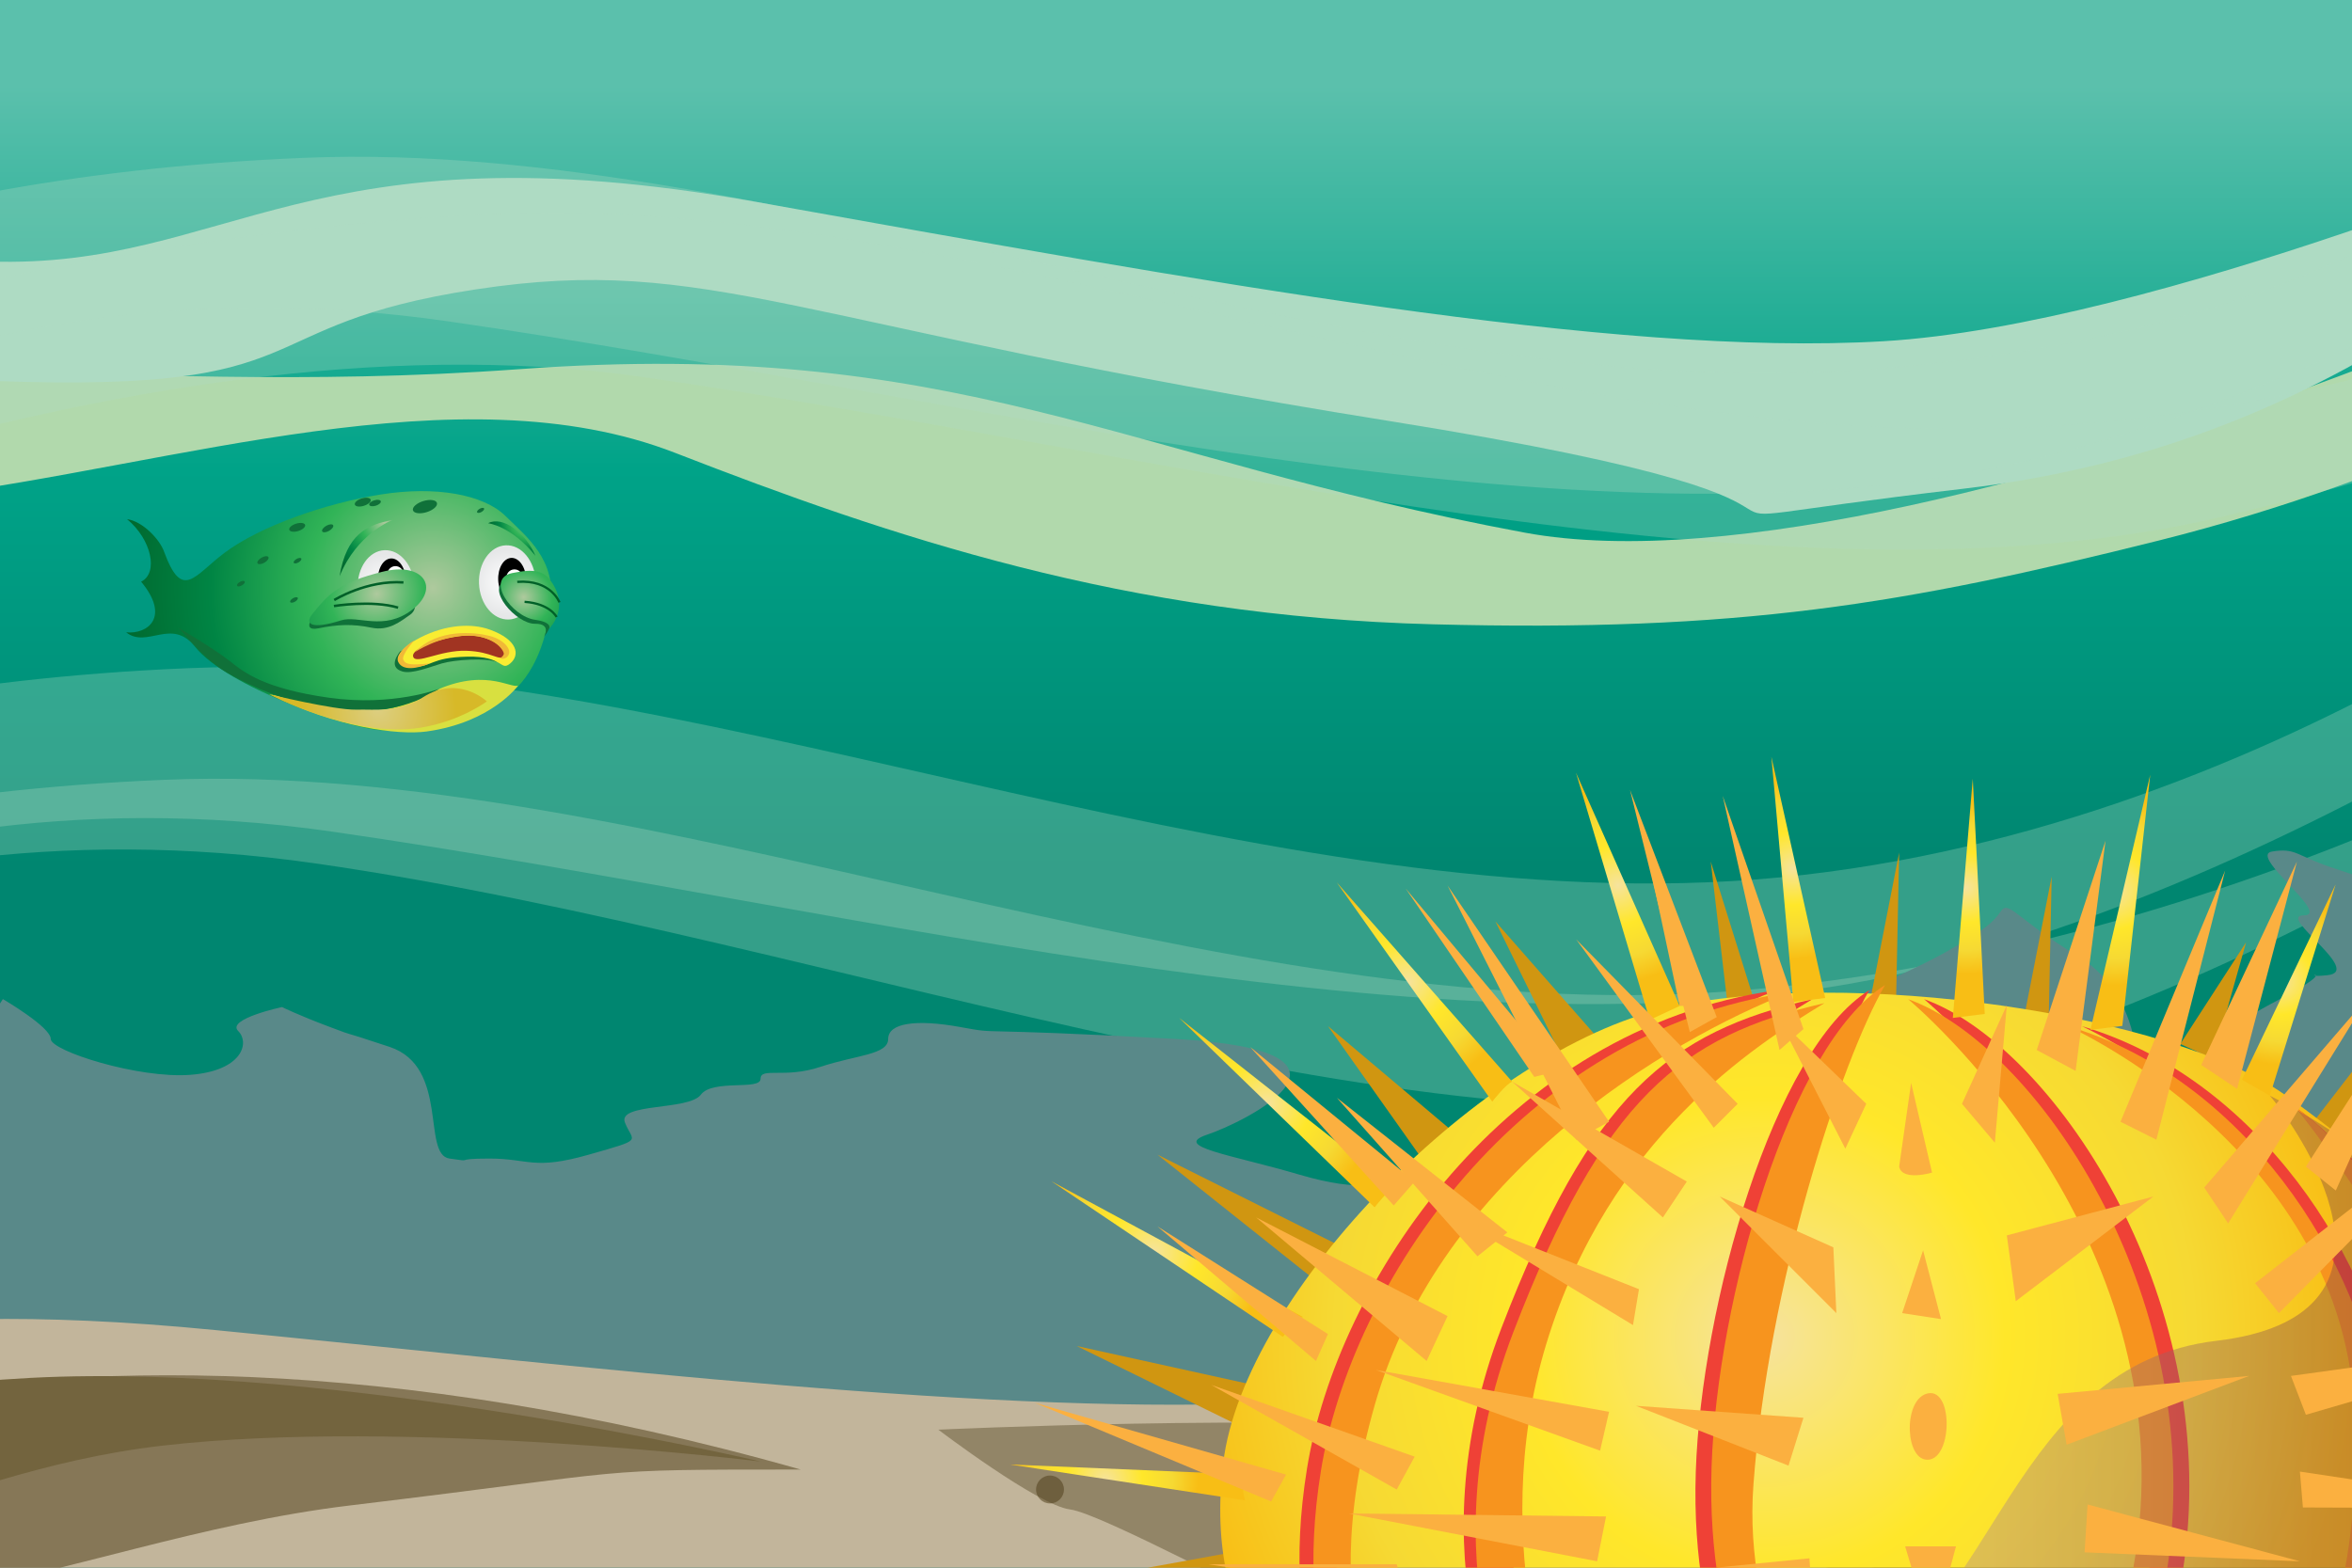<?xml version="1.0" encoding="utf-8"?>
<!-- Generator: Adobe Illustrator 16.0.0, SVG Export Plug-In . SVG Version: 6.00 Build 0)  -->
<!DOCTYPE svg PUBLIC "-//W3C//DTD SVG 1.1//EN" "http://www.w3.org/Graphics/SVG/1.1/DTD/svg11.dtd">
<svg version="1.1" id="Layer_1" xmlns="http://www.w3.org/2000/svg" xmlns:xlink="http://www.w3.org/1999/xlink" x="0px" y="0px"
	 width="1440px" height="960px" viewBox="0 0 1440 960" enable-background="new 0 0 1440 960" xml:space="preserve">
<rect x="0" y="0" width="1440" height="960" fill="#333333" stroke="none"/>
<g id="water">
	
		<linearGradient id="SVGID_1_" gradientUnits="userSpaceOnUse" x1="684.25" y1="-116.301" x2="684.25" y2="362.242" gradientTransform="matrix(1 0 0 1 0 169)">
		<stop  offset="0" style="stop-color:#5BC0AC"/>
		<stop  offset="0.49" style="stop-color:#00A388"/>
		<stop  offset="1" style="stop-color:#008670"/>
	</linearGradient>
	<rect x="-204.928" y="-207.73" fill="url(#SVGID_1_)" width="1778.357" height="1189.018"/>
</g>
<g id="SEA">
	<path fill="#B1D9AC" d="M1626.793,123.504c153.913-30.783-444.355,249.034-693.391,202.646
		C684.368,279.761,586.708,206.516,318.14,226.048c-268.564,19.532-424.823-31.74-529.809,56.155
		c-104.985,87.895-53.713,117.19-53.713,117.19s65.921-75.687,219.736-95.219c153.815-19.532,327.163-78.128,459.005-26.855
		c131.842,51.271,275.891,100.102,463.888,104.985c187.996,4.883,288.099-12.208,444.354-51.272
		c156.257-39.064,268.566-102.543,310.072-124.517S1614.585,125.945,1626.793,123.504z"/>
	<path fill="#AEDBC3" d="M1643.884,96.647c-87.895,29.298-192.88,173.348-441.914,202.646
		c-249.035,29.298,14.648,17.09-351.578-41.506c-366.228-58.597-415.058-102.544-559.105-80.57
		c-144.049,21.974-90.336,63.479-292.982,56.155c-202.646-7.324-295.423,51.272-314.955,61.039
		c-19.532,9.766,97.661-126.959,97.661-126.959s65.921-12.208,212.412-7.325c146.491,4.883,195.321-85.453,468.771-36.623
		c273.448,48.83,524.926,95.219,690.946,85.453c166.023-9.766,437.031-124.517,444.355-126.958
		C1604.819,79.557,1643.884,96.647,1643.884,96.647z"/>
	<path opacity="0.3" fill="#AEDBC3" enable-background="new    " d="M1680.506,106.413c0,0-100.102,129.4-415.057,153.815
		c-314.956,24.415-664.094-141.608-959.516-129.4C10.51,143.036-311.77,250.462-311.77,250.462v114.751
		c0,0,383.318-180.672,705.598-134.284c322.28,46.389,698.273,148.932,966.84,85.453
		c268.567-63.479,346.695-134.283,346.695-134.283L1680.506,106.413z"/>
	<path opacity="0.3" fill="#AEDBC3" enable-background="new    " d="M1560.872,72.232c0,0-100.104,129.4-415.058,153.815
		c-314.955,24.415-664.093-141.608-959.517-129.4S-248.29,199.19-248.29,199.19v114.751c0,0,200.204-163.581,522.484-117.192
		s698.273,148.933,966.839,85.453c268.564-63.48,534.69-268.566,534.69-268.566L1560.872,72.232z"/>
	<path opacity="0.3" fill="#AEDBC3" enable-background="new    " d="M1636.559,306.617c0,0-246.593,207.529-561.548,231.941
		c-314.955,24.416-664.092-141.605-959.515-129.397c-295.423,12.207-434.59,102.543-434.59,102.543v114.751
		c0,0,200.205-163.581,522.484-117.192c322.279,46.391,698.273,148.935,966.838,85.453
		c268.565-63.479,534.691-268.566,534.691-268.566L1636.559,306.617z"/>
	<path opacity="0.3" fill="#AEDBC3" enable-background="new    " d="M1636.559,418.927c0,0-261.242,163.581-576.195,187.997
		C745.407,631.339,396.27,465.316,100.847,477.524c-295.423,12.207-434.59,102.543-434.59,102.543l2.441,58.597
		c0,0,202.646-156.257,524.926-109.868c322.28,46.39,693.39,197.763,961.956,134.283c268.566-63.48,534.691-268.566,534.691-268.566
		L1636.559,418.927z"/>
</g>
<g id="bg_coral">
	<path fill="#598989" d="M1649.783,775.388c-46.391-4.883-58.596-58.596-75.688-65.921c-17.091-7.324-14.647-12.207-26.854-17.09
		c-12.208-4.884,19.531,31.739-17.091-17.091c-36.623-48.831-14.649-53.714-36.623-75.688
		c-21.976-21.974-2.441-39.062-12.208-46.389c-9.768-7.324-31.739-14.649-53.713-21.974c-21.976-7.325-21.976-12.207-36.623-9.768
		c-14.648,2.441,36.623,39.064,19.53,39.064c-17.091,0,36.623,34.181,14.649,36.622c-21.975,2.439,12.207-7.324-29.298,14.647
		c-41.506,21.976-48.831,31.739-48.831,31.739l-39.063,4.884c0,0,0-41.506-36.623-63.479
		c-36.622-21.976-41.506-34.184-46.389-26.857s-11.103,11.339-24.415,19.532c-31.74,19.532-61.038,26.856-73.246,41.506
		c-12.207,14.649-51.271,7.324-48.83,14.649c2.441,7.322,29.299,29.298-9.766,36.622c-39.065,7.323-53.713,2.44-90.336,24.416
		c-36.623,21.974-95.221,41.506-117.193,34.181c-21.973-7.324-24.415,2.439-65.92-9.768c-41.506-12.206-78.129-17.091-56.155-24.413
		c21.976-7.325,112.312-51.272-19.53-58.599c-131.844-7.325-104.985-2.439-131.844-7.324c-26.854-4.884-43.945-2.44-43.945,7.324
		c0,9.768-19.532,9.768-41.508,17.091c-21.974,7.324-36.622,0-36.622,7.324s-29.299,0-36.622,9.768
		c-7.323,9.767-51.271,4.884-46.39,17.091c4.883,12.208,12.208,9.767-21.974,19.531c-34.184,9.768-36.623,2.44-61.038,2.44
		s-7.325,2.441-24.415,0c-17.091-2.44,0-56.154-36.623-68.362c-36.623-12.207-17.09-4.883-36.623-12.207
		c-19.532-7.323-29.298-12.208-29.298-12.208s-34.182,7.324-26.857,14.649c7.325,7.324,2.441,24.415-29.298,26.856
		c-31.739,2.439-85.453-14.649-85.453-21.976S1.761,611.807,1.761,611.807s-53.713,83.014-61.038,87.896
		c-7.325,4.883-2.442,24.415-29.298,9.766c-26.857-14.646-7.325-53.713-21.974-58.596c-14.649-4.884-3.662-19.532-26.857-4.884
		c-23.194,14.647-45.796,46.808-56.155,53.714c-29.298,19.532-12.208-4.883-58.596,34.181
		c-46.389,39.064-70.804,83.014-70.804,83.014s-36.623,29.298-21.974,39.062s31.74,53.713,36.623,61.038
		c4.883,7.324,19.532,70.804,19.532,70.804l2002.042-34.182L1649.783,775.388z"/>
</g>
<g id="Ground">
	<path fill="#C2B59B" d="M-251.952,851.075c83.011-21.976,158.698-58.597,383.317-36.623
		c224.62,21.974,485.859,53.714,656.768,43.947c170.906-9.768,485.861-12.208,571.314,7.322
		c75.14,17.178,325.792-37.959,284.437-53.713c-2.019-0.769-25.608,294.478-34.182,305.189
		c-19.532,24.415-161.14,4.883-200.204,14.647c-39.064,9.768-603.054,41.506-830.115,36.622
		c-227.061-4.883-314.955-7.323-507.834-24.415c-192.88-17.091-268.566,29.298-295.423-12.207
		C-250.731,1090.344-251.952,851.075-251.952,851.075z"/>
	<path fill="#867757" d="M528.229,1161.225c-68.375-6.104-125.854,34.713-158.813-22.051c-56.763-3.662-86.742,30.596-73.726,13.513
		c39.064-51.271,519.302-125.82,541.276-128.264c21.975-2.443,305.189-83.012,417.499-80.57
		c112.312,2.442,272.229-9.767,278.333,65.921c6.104,75.688-115.973,108.647-128.18,114.752
		c-12.208,6.104-266.125,18.312-317.396,35.401C1035.946,1177.018,528.229,1161.225,528.229,1161.225z"/>
	<path fill="#867757" d="M-283.692,926.762c0,0,266.125-170.904,773.958-26.854c-134.281,0-92.775,0-275.891,21.974
		C31.263,943.854-116.448,1043.955-283.692,926.762z"/>
	<ellipse fill="#867757" cx="-48.086" cy="1020.76" rx="10.987" ry="6.104"/>
	<ellipse fill="#867757" cx="3.186" cy="1040.292" rx="3.662" ry="1.221"/>
	<circle fill="#867757" cx="-59.073" cy="1053.721" r="7.325"/>
	<circle fill="#867757" cx="-33.437" cy="1072.032" r="8.545"/>
	<circle fill="#867757" cx="642.863" cy="912.113" r="8.545"/>
	<circle fill="#867757" cx="1310.617" cy="893.802" r="8.545"/>
	<circle fill="#867757" cx="3.186" cy="1040.292" r="6.104"/>
	<circle fill="#867757" cx="1492.51" cy="898.685" r="3.662"/>
	<circle fill="#867757" cx="122.82" cy="1158.706" r="3.662"/>
	<circle fill="#867757" cx="-10.242" cy="1101.33" r="3.662"/>
	<circle fill="#867757" cx="157.001" cy="1092.785" r="3.662"/>
	<circle fill="#867757" cx="426.789" cy="981.696" r="3.663"/>
	<circle fill="#867757" cx="699.018" cy="965.826" r="3.662"/>
	<circle fill="#867757" cx="530.553" cy="1029.306" r="3.662"/>
	<circle fill="#867757" cx="1098.205" cy="919.438" r="3.662"/>
	<circle fill="#867757" cx="763.718" cy="908.45" r="3.662"/>
	<circle fill="#867757" cx="-172.603" cy="853.517" r="3.662"/>
	<circle fill="#867757" cx="-99.358" cy="836.426" r="3.662"/>
	<circle fill="#867757" cx="-51.748" cy="833.984" r="3.662"/>
	<circle fill="#867757" cx="1521.808" cy="876.711" r="6.104"/>
	<circle fill="#867757" cx="1527.301" cy="935.918" r="11.597"/>
	<path fill="#73643E" d="M-256.835,919.438c-6.905-3.451,87.895-65.921,275.891-75.688c187.997-9.766,446.795,51.271,446.795,51.271
		s-217.292-26.855-366.227-9.768C-49.307,902.347-129.876,982.917-256.835,919.438z"/>
	<path fill="#73643E" d="M1554.768,978.033c0,0-95.219-53.713-263.683-39.063c-168.465,14.648-434.59,87.896-505.394,97.66
		c-70.807,9.767-300.309,65.921-300.309,65.921s327.163-41.506,468.771-63.479c141.605-21.976,332.045-87.896,402.85-48.83
		c70.804,39.062,224.619,63.479,224.619,63.479L1554.768,978.033z"/>
	<path fill="#AEDBC3" d="M1924.658,992.683"/>
	<path opacity="0.4" fill="#4C3C1A" enable-background="new    " d="M574.5,875.49c0,0,207.529-9.769,329.604,0
		c122.076,9.766,312.516,17.091,344.256,12.207c31.737-4.883,336.929,70.805,336.929,70.805s107.427,31.739-2.441,39.062
		c-109.868,7.324-776.399-7.323-788.607-9.767c-12.207-2.439-119.636-61.038-139.166-63.479
		C635.539,921.879,574.5,875.49,574.5,875.49z"/>
</g>
<g id="UMA">
	<polygon fill="#D09611" points="756.257,871.861 659.212,824.254 767.244,848.058 	"/>
	<polygon fill="#D09611" points="758.088,972.569 673.86,965.244 754.427,950.597 	"/>
	<polygon fill="#D09611" points="796.54,1042.148 717.806,1053.135 792.879,1020.177 	"/>
	<polygon fill="#D09611" points="807.525,785.803 708.65,707.067 818.513,761.999 	"/>
	<polygon fill="#D09611" points="875.275,716.224 813.02,628.332 895.417,697.912 	"/>
	<polygon fill="#D09611" points="961.335,657.631 915.559,564.246 981.477,639.319 	"/>
	<polygon fill="#D09611" points="1058.38,621.01 1047.394,527.625 1074.859,615.516 	"/>
	<polygon fill="#D09611" points="1144.438,615.517 1162.749,522.132 1160.918,610.022 	"/>
	<polygon fill="#D09611" points="1237.822,630.165 1256.132,536.779 1254.301,624.67 	"/>
	<polygon fill="#D09611" points="1334.867,639.319 1375.15,577.062 1355.009,648.474 	"/>
	<polygon fill="#D09611" points="1413.602,690.589 1463.041,626.501 1433.744,703.405 	"/>
	<polygon fill="#D09611" points="1485.014,754.675 1549.1,707.067 1501.492,776.646 	"/>
	<polygon fill="#D09611" points="1534.451,831.579 1616.848,798.619 1550.931,853.551 	"/>
	<polygon fill="#D09611" points="1554.593,897.496 1653.47,890.172 1571.072,919.469 	"/>
	<polygon fill="#D09611" points="1550.931,957.92 1635.159,972.569 1549.1,983.555 	"/>
	<polygon fill="#D09611" points="1534.451,1014.682 1611.354,1049.473 1532.62,1040.316 	"/>
	
		<radialGradient id="SVGID_2_" cx="1080.352" cy="649.762" r="362.07" gradientTransform="matrix(1 0 0 1 0 169)" gradientUnits="userSpaceOnUse">
		<stop  offset="8.370500e-04" style="stop-color:#F6E39D"/>
		<stop  offset="0.406" style="stop-color:#FFE72A"/>
		<stop  offset="0.726" style="stop-color:#F6D933"/>
		<stop  offset="1" style="stop-color:#F8BE15"/>
	</radialGradient>
	<path fill="url(#SVGID_2_)" d="M1510.646,1071.445c0,0-172.118-9.154-285.645-10.985c-113.524-1.831-336.912,5.493-384.52-1.831
		c-47.608-7.324-104.369-58.593-91.554-162.963c12.817-104.37,159.304-252.685,270.995-278.319
		c111.693-25.634,309.446,3.662,379.025,53.103c69.58,49.438,181.272,144.65,170.287,261.84
		C1558.254,1049.474,1510.646,1071.445,1510.646,1071.445z"/>
	
		<radialGradient id="SVGID_3_" cx="2907.052" cy="665.881" r="66.663" gradientTransform="matrix(-0.894 -0.126 -0.14 0.99 2306.553 334.493)" gradientUnits="userSpaceOnUse">
		<stop  offset="8.370500e-04" style="stop-color:#AEC99D"/>
		<stop  offset="0.406" style="stop-color:#31B457"/>
		<stop  offset="0.97" style="stop-color:#008042"/>
	</radialGradient>
	<path fill="url(#SVGID_3_)" d="M-416.646,612.752c13.945-4.197,21.292-5.011,41,5.166c19.708,10.176,17.292,29.444-0.818,29.472
		c-18.108,0.027-22.589-17.36-30.976-21.011C-422.197,619.96-422.9,614.635-416.646,612.752z"/>
	<path fill="none" stroke="#006028" stroke-width="1.37" stroke-miterlimit="10" d="M-403.468,613.994
		c0,0,19.179,2.088,32.664,16.935"/>
	<path fill="none" stroke="#006028" stroke-width="1.37" stroke-miterlimit="10" d="M-405.531,616.785c0,0,16.81,11,24.379,24.396
		"/>
	
		<radialGradient id="SVGID_4_" cx="-457.543" cy="636.183" r="187.108" gradientTransform="matrix(0.99 0.14 -0.14 0.99 81.501 20.336)" gradientUnits="userSpaceOnUse">
		<stop  offset="8.370500e-04" style="stop-color:#AEC99D"/>
		<stop  offset="0.406" style="stop-color:#31B457"/>
		<stop  offset="0.726" style="stop-color:#008544"/>
		<stop  offset="1" style="stop-color:#006A30"/>
	</radialGradient>
	<path fill="url(#SVGID_4_)" d="M-428.603,659.448c0.778,0.108,24.032-7.319,37.173-49.882c8.209-26.589-6.63-42.974-17.542-58.395
		c-10.914-15.415-38.81-25.697-72.412-26.466c-33.599-0.774-75.693,5.677-100.229,17.937c-20.906,10.444-30.713,24.614-36.225-7.574
		c-1.353-7.896-9.748-20.483-18.601-23.272c12.413,14.694,13.142,35.756,1.582,39.058c13.812,24.446-1.797,32.416-14.537,28.771
		c10.899,12.324,28.953-4.239,39.91,16.414c14.075,26.531,82.869,66.639,104.868,70.934
		C-482.615,671.266-428.603,659.448-428.603,659.448z"/>
	<path fill="#D8E040" d="M-419.837,654.47c-4.939,1.288-19.187-15.791-55.266-4.62c-42.279,13.094-65.31-5.8-94.262-17.022
		c35.354,26.869,72.172,38.478,89.517,39.224C-439.729,673.767-419.837,654.47-419.837,654.47z"/>
	<path fill="#107139" d="M-448.633,535.912c0.235,1.939-2.979,3.916-7.177,4.426c-4.2,0.505-7.793-0.656-8.027-2.593
		c-0.232-1.938,2.981-3.92,7.179-4.422C-452.459,532.814-448.866,533.975-448.633,535.912z"/>
	<path fill="#107139" d="M-482.151,528.764c0.112,0.938-1.438,1.893-3.461,2.137c-2.027,0.244-3.76-0.314-3.873-1.25
		c-0.112-0.938,1.439-1.893,3.462-2.135C-483.999,527.27-482.266,527.832-482.151,528.764z"/>
	
		<ellipse transform="matrix(-0.993 0.12 -0.12 -0.993 -919.383 1109.562)" fill="#107139" cx="-493.004" cy="527.178" rx="5.064" ry="2.335"/>
	
		<ellipse transform="matrix(-0.993 0.12 -0.12 -0.993 -1002.29 1130.554)" fill="#107139" cx="-535.121" cy="535.155" rx="5.063" ry="2.336"/>
	
		<ellipse transform="matrix(-0.944 0.33 -0.33 -0.944 -826.856 1218.924)" fill="#107139" cx="-516.835" cy="539.316" rx="3.821" ry="1.764"/>
	
		<ellipse transform="matrix(-0.944 0.33 -0.33 -0.944 -905.21 1256.58)" fill="#107139" cx="-559.246" cy="551.469" rx="3.821" ry="1.763"/>
	<path fill="#107139" d="M-536.169,554.477c0.221,0.635-0.714,1.537-2.089,2.019s-2.668,0.354-2.889-0.274
		c-0.222-0.64,0.712-1.543,2.086-2.023C-537.686,553.716-536.39,553.843-536.169,554.477z"/>
	
		<ellipse transform="matrix(-0.944 0.33 -0.33 -0.944 -642.535 1199.463)" fill="#107139" cx="-423.178" cy="545.14" rx="2.427" ry="1.12"/>
	
		<ellipse transform="matrix(-0.944 0.329 -0.329 -0.944 -869.132 1304.35)" fill="#107139" cx="-545.041" cy="578.562" rx="2.636" ry="1.215"/>
	
		<ellipse transform="matrix(-0.944 0.33 -0.33 -0.944 -932.477 1284.425)" fill="#107139" cx="-575.372" cy="562.982" rx="2.637" ry="1.218"/>
	<path fill="#107139" d="M-467.446,647.789c0,0-29.824,5.729-67.332-6.696c-37.506-12.428-47.965-24.163-55.477-32.787
		c-7.958-9.136-30.518-28.802-27.237-25.415c2.421,2.498,10.071,19.118,22.801,30.646
		C-578.566,628.138-520.549,670.043-467.446,647.789z"/>
	
		<radialGradient id="SVGID_5_" cx="-493.805" cy="709.43" r="47.762" gradientTransform="matrix(0.99 0.14 -0.14 0.99 81.501 20.336)" gradientUnits="userSpaceOnUse">
		<stop  offset="0" style="stop-color:#DCCE80"/>
		<stop  offset="1" style="stop-color:#D7B928"/>
	</radialGradient>
	<path fill="url(#SVGID_5_)" d="M-570.53,632.354c0,0,46.074,36.087,87.689,36.766c24.654,0.4,42.449-8.56,42.449-8.56
		s-15.07-20.629-40.333-8.33c-17.32,4.697-25.961,1.104-39.144-1.02C-533.053,649.086-570.53,632.354-570.53,632.354z"/>
	
		<radialGradient id="SVGID_6_" cx="-411.988" cy="634.758" r="20.162" gradientTransform="matrix(0.99 0.14 -0.14 0.99 81.501 20.336)" gradientUnits="userSpaceOnUse">
		<stop  offset="0" style="stop-color:#FFFFFF"/>
		<stop  offset="1" style="stop-color:#E6E7E8"/>
	</radialGradient>
	<path fill="url(#SVGID_6_)" d="M-397.931,593.773c-1.748,12.393-10.835,21.359-20.298,20.024
		c-9.46-1.334-15.716-12.466-13.969-24.856c1.748-12.396,10.838-21.358,20.298-20.024
		C-402.438,570.251-396.184,581.379-397.931,593.773z"/>
	
		<ellipse transform="matrix(-0.99 -0.14 0.14 -0.99 -905.769 1135.295)" cx="-413.062" cy="599.418" rx="8.53" ry="13.162"/>
	<circle fill="#FFFFFF" cx="-410.497" cy="605.605" r="2.924"/>
	
		<radialGradient id="SVGID_7_" cx="-486.067" cy="634.756" r="20.161" gradientTransform="matrix(0.99 0.14 -0.14 0.99 81.501 20.336)" gradientUnits="userSpaceOnUse">
		<stop  offset="0" style="stop-color:#FFFFFF"/>
		<stop  offset="1" style="stop-color:#E6E7E8"/>
	</radialGradient>
	<path fill="url(#SVGID_7_)" d="M-471.288,583.43c-1.747,12.395-10.835,21.361-20.297,20.027
		c-9.463-1.334-15.714-12.467-13.966-24.858c1.748-12.395,10.832-21.358,20.295-20.023
		C-475.794,559.907-469.541,571.034-471.288,583.43z"/>
	
		<ellipse transform="matrix(-0.99 -0.14 0.14 -0.99 -1050.358 1101.982)" cx="-486.542" cy="587.817" rx="8.53" ry="13.159"/>
	<circle fill="#FFFFFF" cx="-484.365" cy="593.957" r="2.924"/>
	<path fill="#107139" d="M-556.397,595.513c13.033-0.628,25.308,8.499,13.917,10.594c-11.391,2.093-14.707,5.938-24.579,12.561
		c-8.853,5.938-9.965,2.91-16.528,1.369c-6.563-1.543-21.344-12.565-6.854-19.152C-575.951,594.295-556.397,595.513-556.397,595.513
		z"/>
	
		<radialGradient id="SVGID_8_" cx="-575.872" cy="666.352" r="66.668" gradientTransform="matrix(0.99 0.14 -0.14 0.99 81.501 20.336)" gradientUnits="userSpaceOnUse">
		<stop  offset="8.370500e-04" style="stop-color:#AEC99D"/>
		<stop  offset="0.406" style="stop-color:#31B457"/>
		<stop  offset="0.97" style="stop-color:#008042"/>
	</radialGradient>
	<path fill="url(#SVGID_8_)" d="M-543.364,594.885c-13.653-8.09-21.255-11.011-45.244-6.997
		c-23.99,4.016-27.028,23.195-7.717,28.501s29.158-10.064,39.169-11.121C-539.542,603.413-537.24,598.512-543.364,594.885z"/>
	<path fill="none" stroke="#006028" stroke-width="1.442" stroke-miterlimit="10" d="M-557.784,592.234
		c0,0-21.069-3.588-39.781,6.719"/>
	<path fill="none" stroke="#006028" stroke-width="1.442" stroke-miterlimit="10" d="M-556.397,595.513
		c0,0-21.138,5.648-33.118,16.288"/>
	<path fill="#F9ED32" d="M-443.378,609.291c-8.841-1.004-29.181,21.158-7.636,25.737
		C-429.469,639.607-420.93,611.84-443.378,609.291z"/>
	<path fill="#A13422" d="M-441.724,617.229c-7.935-0.909-21.13,9.968-8.694,13.568C-437.981,634.4-429.896,618.589-441.724,617.229z
		"/>
	<path fill="#F1B937" d="M-436.021,620.5c0,0-1.689-3.32-5.703-3.271c-4.013,0.053-10.957,3.388-13.323,7.062
		C-448.679,614.092-436.3,609.364-436.021,620.5z"/>
	<path fill="#F1B937" d="M-455.323,615.312c0,0-9.864,10.938-2.905,16.231c6.958,5.297,21.929,1.86,21.929,1.86
		s-14.463,8.965-23.998-0.304C-467.345,626.253-455.323,615.312-455.323,615.312z"/>
	<path fill="#107139" d="M-452.951,637.837c0,0-13.433-5.283-8.792-16.342C-467.302,625.951-463.528,636.346-452.951,637.837z"/>
	
		<radialGradient id="SVGID_9_" cx="-484.979" cy="595.151" r="36.011" gradientTransform="matrix(0.99 0.14 -0.14 0.99 81.501 20.336)" gradientUnits="userSpaceOnUse">
		<stop  offset="8.370500e-04" style="stop-color:#AEC99D"/>
		<stop  offset="0.406" style="stop-color:#31B457"/>
		<stop  offset="0.726" style="stop-color:#008544"/>
		<stop  offset="1" style="stop-color:#006A30"/>
	</radialGradient>
	<path fill="url(#SVGID_9_)" d="M-477.253,541.332c-15.71-0.059-29.169,3.592-37.844,27.949
		C-500.034,545.518-477.253,541.332-477.253,541.332z"/>
	
		<radialGradient id="SVGID_10_" cx="-397.889" cy="598.057" r="24.18" gradientTransform="matrix(0.99 0.14 -0.14 0.99 81.501 20.336)" gradientUnits="userSpaceOnUse">
		<stop  offset="8.370500e-04" style="stop-color:#AEC99D"/>
		<stop  offset="0.406" style="stop-color:#31B457"/>
		<stop  offset="0.726" style="stop-color:#008544"/>
		<stop  offset="1" style="stop-color:#006A30"/>
	</radialGradient>
	<path fill="url(#SVGID_10_)" d="M-420.129,553.701c0,0,13.602,4.076,24.861,24.771
		C-398.662,563.201-410.769,550.707-420.129,553.701z"/>
	
		<radialGradient id="SVGID_11_" cx="-493.063" cy="644.862" r="0" gradientTransform="matrix(0.99 0.14 -0.14 0.99 81.501 20.336)" gradientUnits="userSpaceOnUse">
		<stop  offset="8.370500e-04" style="stop-color:#AEC99D"/>
		<stop  offset="0.406" style="stop-color:#31B457"/>
		<stop  offset="0.726" style="stop-color:#008544"/>
		<stop  offset="1" style="stop-color:#006A30"/>
	</radialGradient>
	<path fill="url(#SVGID_11_)" d="M-496.76,590.053"/>
	<path fill="#EF4136" d="M824.006,1062.291c0,0-42.114-49.439-23.804-162.964c18.31-113.524,120.849-269.162,287.474-292.966
		c-75.073,29.296-214.23,111.691-254.516,252.684s14.646,203.246,14.646,203.246H824.006z"/>
	<path fill="#F7941E" d="M832.551,1063.512c0,0-42.111-49.438-23.804-162.964c18.311-113.522,120.849-269.162,287.474-292.966
		c-75.07,29.296-214.229,111.693-254.515,252.684c-40.284,140.991,14.646,203.246,14.646,203.246H832.551L832.551,1063.512z"/>
	<path fill="#EF4136" d="M924.713,1060.46c0,0-60.425-104.37-5.493-247.19c54.934-142.82,102.539-181.271,190.431-201.413
		c-42.113,25.634-131.836,82.396-170.287,208.737c-38.453,126.342,10.984,239.866,10.984,239.866H924.713L924.713,1060.46z"/>
	<path fill="#F7941E" d="M932.038,1062.901c0,0-60.426-104.37-5.494-247.191c54.933-142.821,102.539-181.271,190.429-201.414
		c-42.111,25.634-131.836,82.397-170.287,208.739c-38.449,126.341,10.986,239.866,10.986,239.866H932.038z"/>
	<path fill="#EF4136" d="M1076.691,1063.52c0,0-42.116-52.496-38.454-162.359c3.398-101.989,47.606-258.176,106.2-294.797
		c-27.467,47.605-71.41,183.104-80.565,305.784c-6.682,89.547,36.52,150.669,36.52,150.669L1076.691,1063.52z"/>
	<path fill="#F7941E" d="M1086.354,1060.373c0,0-42.114-52.497-38.451-162.36c3.397-101.987,47.605-258.176,106.199-294.798
		c-27.467,47.607-71.41,183.104-80.564,305.784c-6.684,89.547,40.284,155.036,40.284,155.036L1086.354,1060.373z"/>
	<path fill="#EF4136" d="M1178.007,611.854c0,0,170.289,140.99,139.161,340.573c-13.962,89.515-45.776,111.693-45.776,111.693
		l38.451-1.83c0,0,16.479-25.635,27.465-106.201C1359.84,790.842,1254.91,639.32,1178.007,611.854z"/>
	<path fill="#F7941E" d="M1168.241,611.854c0,0,170.288,140.99,139.16,340.573c-13.962,89.515-45.776,111.693-45.776,111.693
		l38.452-1.83c0,0,16.479-25.635,27.464-106.201C1350.074,790.842,1245.145,639.32,1168.241,611.854z"/>
	<path fill="#EF4136" d="M1274.442,628.334c0,0,170.823,76.322,175.778,239.866c3.662,120.85-29.297,159.3-49.438,195.921
		c31.127,0,36.62,1.831,36.62,1.831s40.28-104.368,29.297-199.583C1455.717,771.155,1380.645,659.462,1274.442,628.334z"/>
	<path fill="#F7941E" d="M1265.896,628.334c0,0,170.823,76.322,175.779,239.866c3.662,120.85-29.297,159.3-49.438,195.921
		c31.127,0,36.62,1.831,36.62,1.831s40.281-104.368,29.297-199.583C1447.171,771.155,1372.098,659.462,1265.896,628.334z"/>
	<path fill="#EF4136" d="M1405.58,678.276c0,0,133.672,156.268,124.517,258.806c-9.155,102.539-53.101,135.497-53.101,135.497
		l27.466-3.661c0,0,34.952-29.424,43.944-137.329C1555.73,843.699,1449.525,707.573,1405.58,678.276z"/>
	<path fill="#F7941E" d="M1405.58,678.276c0,0,123.906,152.604,114.75,255.144c-9.155,102.539-53.1,135.497-53.1,135.497
		l27.465-3.661c0,0,34.953-29.424,43.943-137.329C1545.965,840.037,1449.525,707.573,1405.58,678.276z"/>
	
		<radialGradient id="SVGID_12_" cx="990.595" cy="373.052" r="59.631" gradientTransform="matrix(1 0 0 1 0 169)" gradientUnits="userSpaceOnUse">
		<stop  offset="8.370500e-04" style="stop-color:#F6E39D"/>
		<stop  offset="0.406" style="stop-color:#FFE72A"/>
		<stop  offset="0.726" style="stop-color:#F6D933"/>
		<stop  offset="1" style="stop-color:#F8BE15"/>
	</radialGradient>
	<polygon fill="url(#SVGID_12_)" points="1028.367,616.018 964.887,473.188 1010.056,624.562 	"/>
	
		<radialGradient id="SVGID_13_" cx="1097.87" cy="362.731" r="55.305" gradientTransform="matrix(1 0 0 1 0 169)" gradientUnits="userSpaceOnUse">
		<stop  offset="8.370500e-04" style="stop-color:#F6E39D"/>
		<stop  offset="0.406" style="stop-color:#FFE72A"/>
		<stop  offset="0.726" style="stop-color:#F6D933"/>
		<stop  offset="1" style="stop-color:#F8BE15"/>
	</radialGradient>
	<polygon fill="url(#SVGID_13_)" points="1117.482,611.135 1084.521,463.423 1097.949,613.576 	"/>
	
		<radialGradient id="SVGID_14_" cx="1203.521" cy="374.493" r="53.023" gradientTransform="matrix(1 0 0 1 0 169)" gradientUnits="userSpaceOnUse">
		<stop  offset="8.370500e-04" style="stop-color:#F6E39D"/>
		<stop  offset="0.406" style="stop-color:#FFE72A"/>
		<stop  offset="0.726" style="stop-color:#F6D933"/>
		<stop  offset="1" style="stop-color:#F8BE15"/>
	</radialGradient>
	<polygon fill="url(#SVGID_14_)" points="1215.143,620.9 1207.818,476.852 1195.61,623.342 	"/>
	
		<radialGradient id="SVGID_15_" cx="1294.675" cy="376.494" r="57.771" gradientTransform="matrix(1 0 0 1 0 169)" gradientUnits="userSpaceOnUse">
		<stop  offset="8.370500e-04" style="stop-color:#F6E39D"/>
		<stop  offset="0.406" style="stop-color:#FFE72A"/>
		<stop  offset="0.726" style="stop-color:#F6D933"/>
		<stop  offset="1" style="stop-color:#F8BE15"/>
	</radialGradient>
	<polygon fill="url(#SVGID_15_)" points="1299.375,628.225 1316.465,474.41 1279.843,630.667 	"/>
	
		<radialGradient id="SVGID_16_" cx="1395.856" cy="431.418" r="51.493" gradientTransform="matrix(1 0 0 1 0 169)" gradientUnits="userSpaceOnUse">
		<stop  offset="8.370500e-04" style="stop-color:#F6E39D"/>
		<stop  offset="0.406" style="stop-color:#FFE72A"/>
		<stop  offset="0.726" style="stop-color:#F6D933"/>
		<stop  offset="1" style="stop-color:#F8BE15"/>
	</radialGradient>
	<polygon fill="url(#SVGID_16_)" points="1389.711,670.951 1429.996,541.551 1372.62,661.186 	"/>
	
		<radialGradient id="SVGID_17_" cx="1478.173" cy="503.102" r="46.783" gradientTransform="matrix(1 0 0 1 0 169)" gradientUnits="userSpaceOnUse">
		<stop  offset="8.370500e-04" style="stop-color:#F6E39D"/>
		<stop  offset="0.406" style="stop-color:#FFE72A"/>
		<stop  offset="0.726" style="stop-color:#F6D933"/>
		<stop  offset="1" style="stop-color:#F8BE15"/>
	</radialGradient>
	<polygon fill="url(#SVGID_17_)" points="1469.061,731.989 1516.67,622.121 1451.97,722.224 	"/>
	
		<radialGradient id="SVGID_18_" cx="1553.254" cy="586.109" r="49.405" gradientTransform="matrix(1 0 0 1 0 169)" gradientUnits="userSpaceOnUse">
		<stop  offset="8.370500e-04" style="stop-color:#F6E39D"/>
		<stop  offset="0.406" style="stop-color:#FFE72A"/>
		<stop  offset="0.726" style="stop-color:#F6D933"/>
		<stop  offset="1" style="stop-color:#F8BE15"/>
	</radialGradient>
	<polygon fill="url(#SVGID_18_)" points="1533.76,807.677 1607.006,711.236 1516.67,797.91 	"/>
	
		<radialGradient id="SVGID_19_" cx="1610.379" cy="679.317" r="58.036" gradientTransform="matrix(1 0 0 1 0 169)" gradientUnits="userSpaceOnUse">
		<stop  offset="8.370500e-04" style="stop-color:#F6E39D"/>
		<stop  offset="0.406" style="stop-color:#FFE72A"/>
		<stop  offset="0.726" style="stop-color:#F6D933"/>
		<stop  offset="1" style="stop-color:#F8BE15"/>
	</radialGradient>
	<polygon fill="url(#SVGID_19_)" points="1558.176,880.922 1692.459,821.104 1554.513,865.052 	"/>
	
		<radialGradient id="SVGID_20_" cx="1616.019" cy="761.867" r="56.134" gradientTransform="matrix(1 0 0 1 0 169)" gradientUnits="userSpaceOnUse">
		<stop  offset="8.370500e-04" style="stop-color:#F6E39D"/>
		<stop  offset="0.406" style="stop-color:#FFE72A"/>
		<stop  offset="0.726" style="stop-color:#F6D933"/>
		<stop  offset="1" style="stop-color:#F8BE15"/>
	</radialGradient>
	<polygon fill="url(#SVGID_20_)" points="1561.838,939.518 1701.004,923.648 1558.176,923.648 	"/>
	
		<radialGradient id="SVGID_21_" cx="1601.167" cy="833.342" r="60.036" gradientTransform="matrix(1 0 0 1 0 169)" gradientUnits="userSpaceOnUse">
		<stop  offset="8.370500e-04" style="stop-color:#F6E39D"/>
		<stop  offset="0.406" style="stop-color:#FFE72A"/>
		<stop  offset="0.726" style="stop-color:#F6D933"/>
		<stop  offset="1" style="stop-color:#F8BE15"/>
	</radialGradient>
	<polygon fill="url(#SVGID_21_)" points="1543.526,1005.439 1691.238,1017.646 1539.863,989.569 	"/>
	
		<radialGradient id="SVGID_22_" cx="861.902" cy="432.418" r="63.857" gradientTransform="matrix(1 0 0 1 0 169)" gradientUnits="userSpaceOnUse">
		<stop  offset="8.370500e-04" style="stop-color:#F6E39D"/>
		<stop  offset="0.406" style="stop-color:#FFE72A"/>
		<stop  offset="0.726" style="stop-color:#F6D933"/>
		<stop  offset="1" style="stop-color:#F8BE15"/>
	</radialGradient>
	<path fill="url(#SVGID_22_)" d="M925.823,662.406L818.396,540.33l95.219,134.283C913.615,674.613,922.161,663.627,925.823,662.406z
		"/>
	
		<radialGradient id="SVGID_23_" cx="775.35" cy="507.1" r="66.204" gradientTransform="matrix(1 0 0 1 0 169)" gradientUnits="userSpaceOnUse">
		<stop  offset="8.370500e-04" style="stop-color:#F6E39D"/>
		<stop  offset="0.406" style="stop-color:#FFE72A"/>
		<stop  offset="0.726" style="stop-color:#F6D933"/>
		<stop  offset="1" style="stop-color:#F8BE15"/>
	</radialGradient>
	<path fill="url(#SVGID_23_)" d="M853.799,727.106L721.957,623.342l119.634,115.975
		C841.591,739.314,850.136,728.327,853.799,727.106z"/>
	
		<radialGradient id="SVGID_24_" cx="706.12" cy="597.761" r="69.139" gradientTransform="matrix(1 0 0 1 0 169)" gradientUnits="userSpaceOnUse">
		<stop  offset="8.370500e-04" style="stop-color:#F6E39D"/>
		<stop  offset="0.406" style="stop-color:#FFE72A"/>
		<stop  offset="0.726" style="stop-color:#F6D933"/>
		<stop  offset="1" style="stop-color:#F8BE15"/>
	</radialGradient>
	<path fill="url(#SVGID_24_)" d="M797.644,806.455L643.83,723.444l141.605,95.219C785.436,818.663,793.981,807.677,797.644,806.455z
		"/>
	
		<radialGradient id="SVGID_25_" cx="676.529" cy="737.789" r="56.87" gradientTransform="matrix(1 0 0 1 0 169)" gradientUnits="userSpaceOnUse">
		<stop  offset="8.370500e-04" style="stop-color:#F6E39D"/>
		<stop  offset="0.406" style="stop-color:#FFE72A"/>
		<stop  offset="0.726" style="stop-color:#F6D933"/>
		<stop  offset="1" style="stop-color:#F8BE15"/>
	</radialGradient>
	<path fill="url(#SVGID_25_)" d="M762.241,902.896l-144.049-6.104l144.049,21.974C762.241,918.766,758.579,904.116,762.241,902.896z
		"/>
	
		<radialGradient id="SVGID_26_" cx="693.014" cy="839.006" r="55.074" gradientTransform="matrix(1 0 0 1 0 169)" gradientUnits="userSpaceOnUse">
		<stop  offset="8.370500e-04" style="stop-color:#F6E39D"/>
		<stop  offset="0.406" style="stop-color:#FFE72A"/>
		<stop  offset="0.726" style="stop-color:#F6D933"/>
		<stop  offset="1" style="stop-color:#F8BE15"/>
	</radialGradient>
	<path fill="url(#SVGID_26_)" d="M769.566,990.79l-131.844,37.844l133.062-21.974C770.787,1006.66,779.332,995.673,769.566,990.79z"
		/>
	
		<linearGradient id="SVGID_27_" gradientUnits="userSpaceOnUse" x1="832.551" y1="706.867" x2="1571.606" y2="706.867" gradientTransform="matrix(1 0 0 1 0 169)">
		<stop  offset="0" style="stop-color:#FFFFFF"/>
		<stop  offset="1" style="stop-color:#651819"/>
	</linearGradient>
	<path opacity="0.4" fill="url(#SVGID_27_)" enable-background="new    " d="M832.551,1063.512c0,0,226.335-15.346,306.904-44.645
		c80.57-29.298,92.778-183.113,217.295-197.764c124.518-14.648,57.376-120.854,32.961-150.152
		c102.543,51.271,181.361,149.641,181.893,245.373c0.436,78.165-48.828,151.373-48.828,151.373s-141.607,17.091-319.84,12.208
		C1024.704,1075.021,832.551,1063.512,832.551,1063.512z"/>
	<path fill="#FBB040" d="M783.723,992.711l-155.639,12.816l142.822-34.789C770.906,970.738,792.878,963.413,783.723,992.711z"/>
	<polygon fill="#FBB040" points="778.23,919.469 633.578,859.044 787.385,902.989 	"/>
	<polygon fill="#FBB040" points="805.695,833.41 708.65,751.013 813.02,816.93 	"/>
	<polygon fill="#FBB040" points="853.303,738.195 765.413,641.15 866.12,723.547 	"/>
	<polygon fill="#FBB040" points="939.362,659.461 860.627,544.104 954.01,655.798 	"/>
	<polygon fill="#FBB040" points="1028.367,616.018 1005.279,507.482 1047.394,615.516 	"/>
	<polygon fill="#FBB040" points="1508.816,776.646 1574.734,705.236 1517.972,793.126 	"/>
	<polygon fill="#FBB040" points="1543.605,859.044 1646.145,811.438 1541.775,873.692 	"/>
	<polygon fill="#FBB040" points="1561.916,959.751 1690.09,968.907 1567.41,943.271 	"/>
	<polygon fill="#FBB040" points="904.572,769.322 818.514,672.277 922.883,754.675 	"/>
	<polygon fill="#FBB040" points="873.444,833.41 769.075,745.52 886.262,805.944 	"/>
	<polygon fill="#FBB040" points="866.12,892.003 741.609,848.058 855.134,912.145 	"/>
	<polygon fill="#FBB040" points="855.134,957.92 739.778,957.92 860.627,976.231 	"/>
	<polygon fill="#FBB040" points="860.627,1016.514 754.427,1051.303 873.444,1034.824 	"/>
	<polygon fill="#FBB040" points="964.997,697.912 886.262,542.273 985.139,686.926 	"/>
	<polygon fill="#FBB040" points="1034.576,631.994 997.955,483.68 1051.056,622.839 	"/>
	<polygon fill="#FBB040" points="1347.686,652.136 1406.278,527.625 1369.658,666.785 	"/>
	<polygon fill="#FBB040" points="1411.771,714.393 1494.168,586.219 1430.082,729.04 	"/>
	<polygon fill="#FBB040" points="1463.041,787.634 1561.916,686.926 1472.195,813.268 	"/>
	<polygon fill="#FBB040" points="1490.507,855.383 1668.117,822.423 1492.338,879.186 	"/>
	<polygon fill="#FBB040" points="1505.154,932.287 1679.104,948.766 1503.323,950.597 	"/>
	<polygon fill="#FBB040" points="1494.168,1020.177 1662.624,1038.486 1495.999,1003.696 	"/>
	<polygon fill="#FBB040" points="985.139,1018.346 840.485,1007.358 985.139,1001.865 	"/>
	<polygon fill="#FBB040" points="977.812,956.089 825.837,926.793 983.307,928.624 	"/>
	<polygon fill="#FBB040" points="979.645,888.341 842.316,838.902 985.139,864.537 	"/>
	<polygon fill="#FBB040" points="999.786,811.438 888.093,743.688 1003.448,789.464 	"/>
	<polygon fill="#FBB040" points="1018.097,745.52 925.823,662.406 1032.745,723.547 	"/>
	<polygon fill="#FBB040" points="1063.872,675.939 964.997,575.23 1049.225,690.589 	"/>
	<polygon fill="#FBB040" points="1089.507,642.981 1054.718,487.342 1104.156,630.163 	"/>
	<polygon fill="#FBB040" points="1246.979,642.98 1289.092,514.809 1270.781,655.798 	"/>
	<polygon fill="#FBB040" points="1298.247,686.926 1362.333,533.118 1320.22,697.912 	"/>
	<polygon fill="#FBB040" points="1349.516,727.209 1450.223,610.022 1364.164,749.182 	"/>
	<polygon fill="#FBB040" points="1380.645,785.803 1521.634,675.939 1395.293,804.113 	"/>
	<polygon fill="#FBB040" points="1402.615,842.564 1574.734,818.761 1411.771,866.368 	"/>
	<polygon fill="#FBB040" points="1409.939,923.131 1558.176,923.648 1408.109,901.158 	"/>
	<polygon fill="#FBB040" points="1411.771,998.204 1561.916,1009.189 1417.265,974.4 	"/>
	<polygon fill="#FBB040" points="1384.306,1047.643 1504.462,1068.918 1395.293,1022.008 	"/>
	<polygon fill="#FBB040" points="1201.201,675.939 1228.666,615.516 1221.343,699.743 	"/>
	<polygon fill="#FBB040" points="1129.791,703.405 1089.507,624.67 1142.607,675.939 	"/>
	<polygon fill="#FBB040" points="1122.467,763.829 1052.887,732.702 1124.297,804.113 	"/>
	<polygon fill="#FBB040" points="1228.666,756.506 1234.16,796.788 1318.389,732.702 	"/>
	<polygon fill="#FBB040" points="1104.156,868.199 1001.617,860.875 1095,897.496 	"/>
	<polygon fill="#FBB040" points="1107.818,954.258 997.955,965.244 1109.649,981.724 	"/>
	<polygon fill="#FBB040" points="1122.467,1022.008 1133.452,1045.811 1032.745,1069.614 	"/>
	<polygon fill="#FBB040" points="1259.794,853.551 1265.287,884.68 1376.98,842.564 	"/>
	<polygon fill="#FBB040" points="1278.104,921.3 1276.273,950.597 1408.109,956.089 	"/>
	<polygon fill="#FBB040" points="1276.273,1001.865 1261.625,1029.331 1382.475,1067.783 	"/>
	<path fill="#FBB040" d="M1162.749,714.393l7.324-51.27l12.815,54.93C1182.891,718.053,1164.58,723.548,1162.749,714.393z"/>
	<polygon fill="#FBB040" points="1164.58,804.113 1177.398,765.66 1188.384,807.775 	"/>
	<path fill="#FBB040" d="M1179.229,853.551c-14.322,4.775-12.816,42.114,1.83,40.283
		C1195.708,892.003,1195.709,848.059,1179.229,853.551z"/>
	<polygon fill="#FBB040" points="1166.411,946.935 1182.891,1001.865 1197.539,946.935 	"/>
	<polygon fill="#FBB040" points="1175.566,1031.162 1186.553,1097.079 1193.877,1032.993 	"/>
</g>
<g id="PABLO">
	
		<radialGradient id="SVGID_28_" cx="271.563" cy="133.889" r="187.702" gradientTransform="matrix(0.999 -0.04 0.04 0.999 -11.729 237.054)" gradientUnits="userSpaceOnUse">
		<stop  offset="8.370500e-04" style="stop-color:#AEC99D"/>
		<stop  offset="0.406" style="stop-color:#31B457"/>
		<stop  offset="0.726" style="stop-color:#008544"/>
		<stop  offset="1" style="stop-color:#006A30"/>
	</radialGradient>
	<path fill="url(#SVGID_28_)" d="M309.495,426.285c0.787-0.033,22.401-11.548,27.715-55.917
		c3.32-27.717-14.273-41.219-27.815-54.476c-13.544-13.25-42.926-18.381-76.227-13.095c-33.299,5.279-73.684,19.217-95.695,35.729
		c-18.753,14.069-25.882,29.818-37.114-0.959c-2.755-7.55-13.305-18.462-22.544-19.623c14.895,12.271,19.403,32.925,8.586,38.262
		c18.029,21.644,4.057,32.316-9.171,31.011c12.974,10.203,27.812-9.392,42.341,9.021c18.664,23.65,93.773,50.858,116.258,51.142
		C258.313,447.66,309.495,426.285,309.495,426.285z"/>
	<path fill="#107139" d="M245.042,398.854c0,0-8.513,9.736,1.55,12.401c5.855,1.548,16.362-2.758,23.939-4.997
		c7.578-2.235,27.384-3.615,33.584-0.858c-4.994-5.854-12.573-8.612-22.389-9.988C271.909,394.032,256.236,393.688,245.042,398.854z
		"/>
	<path fill="#D8E040" d="M317.25,419.794c-4.643,2.158-21.777-12.134-55.374,5.381c-39.373,20.525-65.5,6.022-96.093,0.152
		c39.725,20.158,78.152,24.993,95.403,22.607C301.09,442.416,317.25,419.794,317.25,419.794z"/>
	<path fill="#107139" d="M267.504,307.965c0.582,1.872-2.235,4.4-6.287,5.658c-4.054,1.254-7.81,0.755-8.389-1.115
		c-0.578-1.872,2.237-4.404,6.29-5.655C263.171,305.596,266.927,306.094,267.504,307.965z"/>
	<path fill="#107139" d="M233.138,306.938c0.28,0.904-1.079,2.126-3.032,2.731c-1.957,0.605-3.768,0.365-4.047-0.537
		c-0.279-0.905,1.08-2.125,3.033-2.728C231.047,305.797,232.858,306.039,233.138,306.938z"/>
	
		<ellipse transform="matrix(-0.955 0.296 -0.296 -0.955 525.216 535.22)" fill="#107139" cx="222.15" cy="307.312" rx="5.08" ry="2.342"/>
	
		<ellipse transform="matrix(-0.955 0.296 -0.296 -0.955 451.289 577.337)" fill="#107139" cx="181.972" cy="322.806" rx="5.08" ry="2.343"/>
	
		<ellipse transform="matrix(-0.87 0.494 -0.494 -0.87 535.149 505.857)" fill="#107139" cx="200.781" cy="323.59" rx="3.833" ry="1.769"/>
	
		<ellipse transform="matrix(-0.87 0.494 -0.494 -0.87 470.671 562.016)" fill="#107139" cx="161.097" cy="343.18" rx="3.833" ry="1.768"/>
	<path fill="#107139" d="M184.452,342.031c0.332,0.586-0.429,1.645-1.699,2.366c-1.27,0.724-2.57,0.83-2.9,0.249
		c-0.334-0.59,0.425-1.65,1.694-2.372C182.818,341.554,184.12,341.445,184.452,342.031z"/>
	<path fill="#107139" d="M296.354,311.33c0.308,0.539-0.393,1.515-1.562,2.18c-1.169,0.664-2.365,0.766-2.671,0.228
		c-0.305-0.542,0.395-1.52,1.562-2.182C294.854,310.893,296.049,310.79,296.354,311.33z"/>
	<path fill="#107139" d="M182.29,366.087c0.333,0.585-0.427,1.646-1.698,2.366c-1.268,0.722-2.569,0.835-2.901,0.244
		c-0.333-0.585,0.427-1.646,1.697-2.367C180.658,365.61,181.957,365.5,182.29,366.087z"/>
	
		<ellipse transform="matrix(-0.869 0.494 -0.494 -0.869 452.027 595.207)" fill="#107139" cx="147.298" cy="357.384" rx="2.646" ry="1.221"/>
	<path fill="#107139" d="M269.062,421.764c0,0-28.404,11.021-67.656,5.504c-39.252-5.52-51.685-15.222-60.65-22.382
		c-9.498-7.584-35.301-22.935-31.453-20.184c2.839,2.029,13.378,17.058,28.016,26.145
		C155.859,422.355,220.655,453.279,269.062,421.764z"/>
	
		<radialGradient id="SVGID_29_" cx="235.186" cy="207.373" r="47.914" gradientTransform="matrix(0.999 -0.04 0.04 0.999 -11.729 237.054)" gradientUnits="userSpaceOnUse">
		<stop  offset="0" style="stop-color:#DCCE80"/>
		<stop  offset="1" style="stop-color:#D7B928"/>
	</radialGradient>
	<path fill="url(#SVGID_29_)" d="M164.548,425.071c0,0,51.962,27.326,93.156,20.51c24.404-4.036,40.355-16.08,40.355-16.08
		s-18.583-17.646-41.304-0.968c-16.249,7.753-25.424,5.761-38.816,6.035C204.545,434.845,164.548,425.071,164.548,425.071z"/>
	
		<radialGradient id="SVGID_30_" cx="317.265" cy="132.454" r="20.227" gradientTransform="matrix(0.999 -0.04 0.04 0.999 -11.729 237.054)" gradientUnits="userSpaceOnUse">
		<stop  offset="0" style="stop-color:#FFFFFF"/>
		<stop  offset="1" style="stop-color:#E6E7E8"/>
	</radialGradient>
	<path fill="url(#SVGID_30_)" d="M327.952,355.949c0.503,12.545-6.853,23.032-16.43,23.416c-9.58,0.386-17.754-9.477-18.259-22.02
		c-0.504-12.548,6.854-23.029,16.431-23.415C319.274,333.545,327.448,343.402,327.952,355.949z"/>
	<ellipse transform="matrix(-0.999 0.04 -0.04 -0.999 640.891 696.756)" cx="313.44" cy="354.822" rx="8.557" ry="13.203"/>
	<path fill="#FFFFFF" d="M319.85,353.361c0.109,2.701-1.984,4.974-4.688,5.084c-2.696,0.108-4.971-1.989-5.081-4.691
		c-0.108-2.697,1.992-4.973,4.688-5.081C317.468,348.564,319.743,350.662,319.85,353.361z"/>
	
		<radialGradient id="SVGID_31_" cx="242.948" cy="132.454" r="20.226" gradientTransform="matrix(0.999 -0.04 0.04 0.999 -11.729 237.054)" gradientUnits="userSpaceOnUse">
		<stop  offset="0" style="stop-color:#FFFFFF"/>
		<stop  offset="1" style="stop-color:#E6E7E8"/>
	</radialGradient>
	<path fill="url(#SVGID_31_)" d="M253.693,358.937c0.505,12.544-6.853,23.031-16.429,23.416
		c-9.579,0.386-17.751-9.477-18.256-22.022c-0.504-12.546,6.85-23.028,16.428-23.414
		C245.015,336.532,253.188,346.389,253.693,358.937z"/>
	<path d="M248.481,354.814c0.293,7.287-3.296,13.346-8.02,13.535c-4.721,0.191-8.787-5.559-9.081-12.848
		c-0.292-7.282,3.298-13.341,8.021-13.53C244.123,341.781,248.188,347.532,248.481,354.814z"/>
	<path fill="#FFFFFF" d="M247.016,351.387c0.108,2.711-1.995,4.991-4.703,5.097c-2.708,0.11-4.99-1.991-5.1-4.702
		c-0.108-2.709,1.999-4.991,4.706-5.1C244.626,346.574,246.907,348.679,247.016,351.387z"/>
	<path fill="#107139" d="M204.424,369.576c-12.742,4.354-21.231,17.557-9.538,15.197c11.693-2.361,20.719-2.843,32.588-0.386
		c10.646,2.203,17.849-3.988,23.595-7.923c5.744-3.933,4.276-14.1-12.017-14.773C222.761,361.02,204.424,369.576,204.424,369.576z"
		/>
	<g>
		
			<radialGradient id="SVGID_32_" cx="1746.559" cy="-291.239" r="66.882" gradientTransform="matrix(-0.938 0.553 0.508 0.861 2017.045 -351.367)" gradientUnits="userSpaceOnUse">
			<stop  offset="8.370500e-04" style="stop-color:#AEC99D"/>
			<stop  offset="0.406" style="stop-color:#31B457"/>
			<stop  offset="0.97" style="stop-color:#008042"/>
		</radialGradient>
		<path fill="url(#SVGID_32_)" d="M191.149,376.12c10.665-13.406,17.195-19.392,42.747-25.938
			c25.551-6.548,35.762,10.045,18.383,23.28c-17.38,13.233-32.993,3.117-43.424,6.43
			C190.503,385.717,186.364,382.133,191.149,376.12z"/>
		<path fill="none" stroke="#006028" stroke-width="1.509" stroke-miterlimit="10" d="M204.617,367.461
			c0,0,19.783-12.386,42.394-10.799"/>
		<path fill="none" stroke="#006028" stroke-width="1.509" stroke-miterlimit="10" d="M204.45,371.115
			c0,0,23.303-3.799,39.288,0.988"/>
	</g>
	
		<radialGradient id="SVGID_33_" cx="244.039" cy="92.722" r="36.131" gradientTransform="matrix(0.999 -0.04 0.04 0.999 -11.729 237.054)" gradientUnits="userSpaceOnUse">
		<stop  offset="8.370500e-04" style="stop-color:#AEC99D"/>
		<stop  offset="0.406" style="stop-color:#31B457"/>
		<stop  offset="0.726" style="stop-color:#008544"/>
		<stop  offset="1" style="stop-color:#006A30"/>
	</radialGradient>
	<path fill="url(#SVGID_33_)" d="M240.234,318.461c-15.515,2.77-28.142,8.792-32.323,34.393
		C218.503,326.688,240.234,318.461,240.234,318.461z"/>
	
		<radialGradient id="SVGID_34_" cx="331.411" cy="95.639" r="24.25" gradientTransform="matrix(0.999 -0.04 0.04 0.999 -11.729 237.054)" gradientUnits="userSpaceOnUse">
		<stop  offset="8.370500e-04" style="stop-color:#AEC99D"/>
		<stop  offset="0.406" style="stop-color:#31B457"/>
		<stop  offset="0.726" style="stop-color:#008544"/>
		<stop  offset="1" style="stop-color:#006A30"/>
	</radialGradient>
	<path fill="url(#SVGID_34_)" d="M298.837,320.395c0,0,14.157,1.575,28.992,19.977C321.733,325.908,307.536,315.754,298.837,320.395
		z"/>
	
		<radialGradient id="SVGID_35_" cx="235.931" cy="142.6" r="0" gradientTransform="matrix(0.999 -0.04 0.04 0.999 -11.729 237.054)" gradientUnits="userSpaceOnUse">
		<stop  offset="8.370500e-04" style="stop-color:#AEC99D"/>
		<stop  offset="0.406" style="stop-color:#31B457"/>
		<stop  offset="0.726" style="stop-color:#008544"/>
		<stop  offset="1" style="stop-color:#006A30"/>
	</radialGradient>
	<path fill="url(#SVGID_35_)" d="M229.746,370.055"/>
	<path fill="#107139" d="M335.116,360.275c-5.608-11.544-11.415-10.144-24.975-5.166c-13.604,4.994,6.021,27.053,17.396,26.867
		c10.506-0.173,5.511,7.922,5.511,7.922S343.899,378.359,335.116,360.275z"/>
	
		<radialGradient id="SVGID_36_" cx="320.606" cy="196.656" r="43.147" gradientTransform="matrix(1 0 0 1 0 169)" gradientUnits="userSpaceOnUse">
		<stop  offset="8.370500e-04" style="stop-color:#AEC99D"/>
		<stop  offset="0.406" style="stop-color:#31B457"/>
		<stop  offset="0.97" style="stop-color:#008042"/>
	</radialGradient>
	<path fill="url(#SVGID_36_)" d="M337.527,356.143c-4.479-6.373-9.986-8.173-24.112-5.167c-16.189,3.445-0.516,26.523,14.295,28.59
		c11.024,1.538,8.438,5.511,8.438,5.511S349.086,372.591,337.527,356.143z"/>
	<path fill="#F9ED32" d="M299.982,385.593c-11.368-4.133-26.867-3.101-42.368,4.649c-15.5,7.751-18.083,18.084-5.167,18.084
		c12.917,0,10.851-5.685,33.584-6.2c22.732-0.516,20.149,9.3,26.351,4.133C318.582,401.093,317.004,391.783,299.982,385.593z"/>
	<path fill="#A13422" d="M252.965,402.126c1.528,5.097,16.533-4.133,32.55-3.616c16.017,0.52,20.15,6.717,23.25,3.102
		c3.101-3.616-9.301-13.434-23.767-12.4C270.531,390.242,251.415,396.959,252.965,402.126z"/>
	<path fill="none" stroke="#006028" stroke-width="1.374" stroke-miterlimit="10" d="M340.799,377.843c0,0-4.134-8.267-19.634-9.3"
		/>
	<path fill="none" stroke="#006028" stroke-width="1.374" stroke-miterlimit="10" d="M342.521,368.887
		c0,0-5.169-14.122-25.834-12.572"/>
	<path fill="#F1B937" d="M253.998,399.371c0,0,15.328-10.334,32.723-10.162c16.705,0.164,22.217,9.818,21.7,11.367
		c-0.517,1.55-1.895,2.24-2.239,2.412c1.206,1.033,4.649,0.343,5.513-2.757c0.86-3.102-3.272-8.61-12.056-10.852
		C290.854,387.143,268.121,384.561,253.998,399.371z"/>
	<path fill="#F1B937" d="M253.826,391.965c0,0-12.744,7.751-9.989,13.436c2.756,5.684,11.883,3.96,19.29,0.858
		c-11.884,1.207-14.812,0.689-16.188-2.236C245.559,401.093,253.826,391.965,253.826,391.965z"/>
</g>
</svg>
